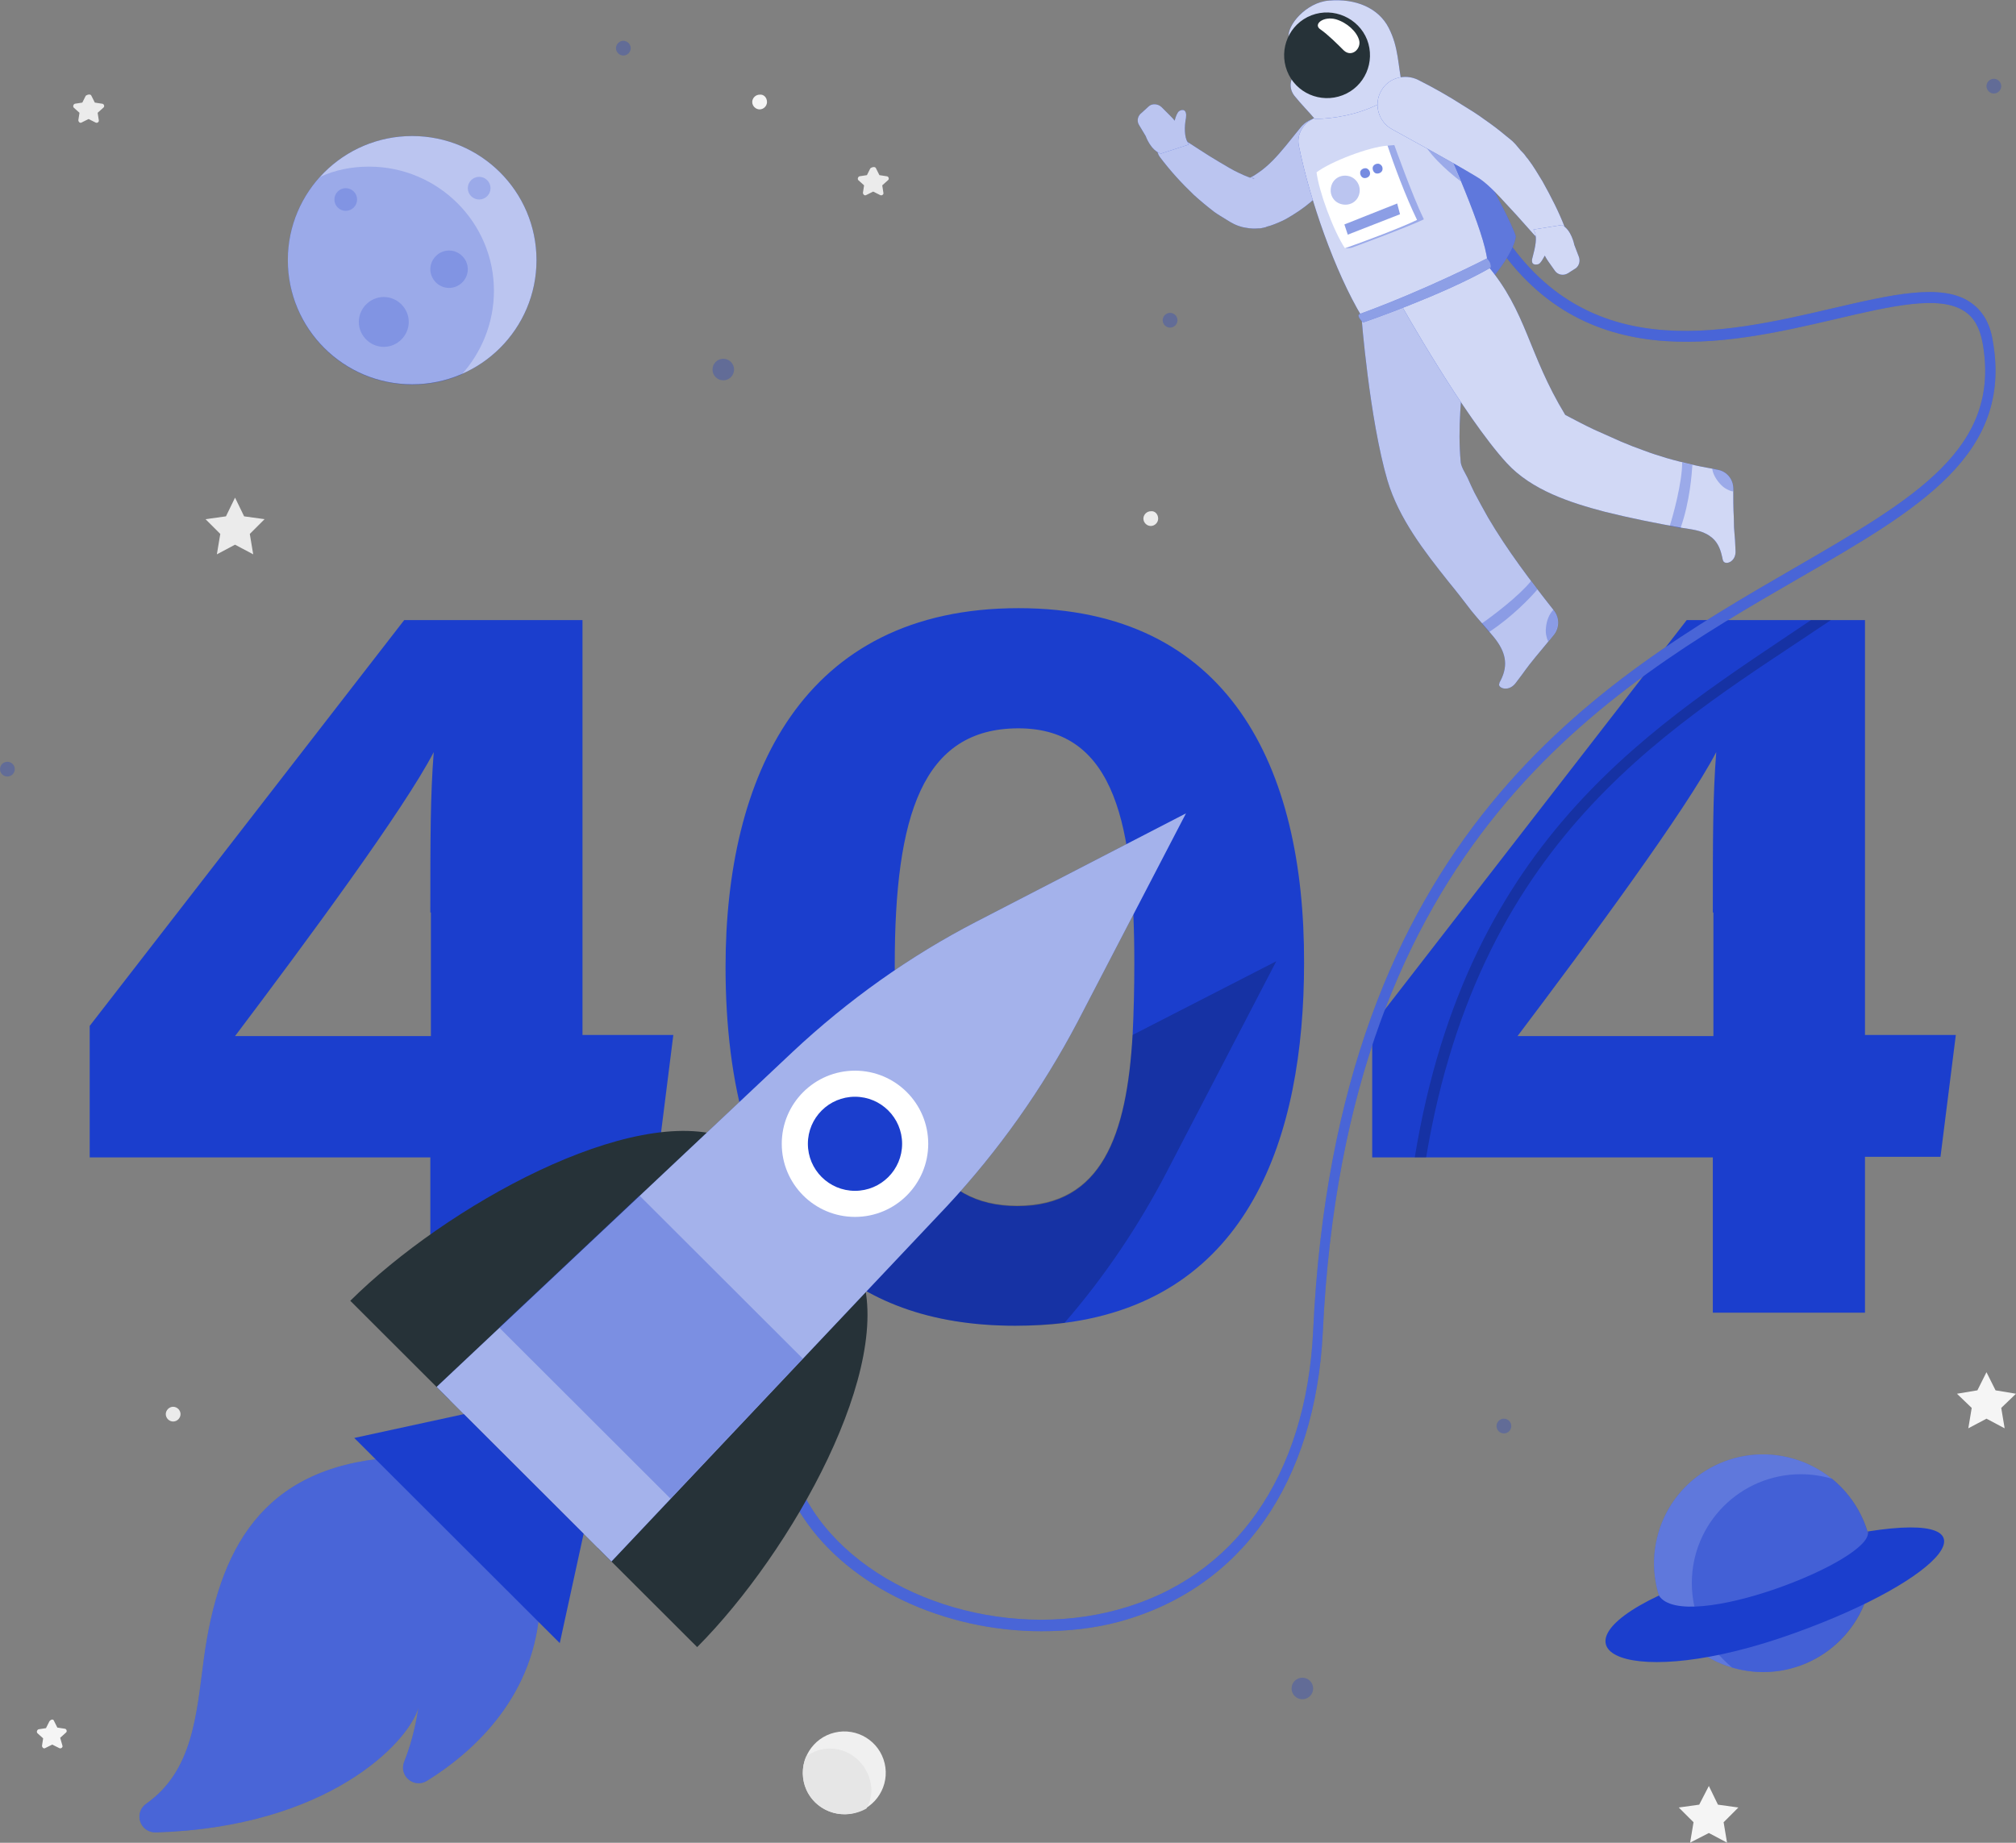 <svg width="420" height="384" viewBox="0 0 420 384" fill="none" xmlns="http://www.w3.org/2000/svg">
<rect x="0" y="0" width="420" height="384" fill="#808080" stroke="none"/>
<g clip-path="url(#clip0_63_1858)">
<path d="M48.967 103.7L50.859 107.597L55.117 108.188L52.042 111.259L52.751 115.511L48.967 113.503L45.182 115.511L45.891 111.259L42.816 108.188L47.074 107.597L48.967 103.7Z" fill="#EBEBEB"/>
<path d="M413.85 285.942L415.742 289.722L420 290.43L416.925 293.383L417.634 297.635L413.85 295.627L410.065 297.635L410.774 293.383L407.699 290.43L411.957 289.722L413.85 285.942Z" fill="#F5F5F5"/>
<path d="M356.012 372.162L357.905 376.06L362.163 376.65L359.088 379.721L359.797 383.973L356.012 381.965L352.109 383.973L352.819 379.721L349.744 376.65L354.002 376.06L356.012 372.162Z" fill="#F5F5F5"/>
<path d="M182.501 35.078L183.21 36.496L184.748 36.732C185.103 36.732 185.339 37.322 184.985 37.559L183.802 38.622L184.038 40.157C184.157 40.511 183.683 40.866 183.329 40.63L181.909 39.921L180.49 40.63C180.135 40.866 179.78 40.511 179.78 40.157L180.017 38.622L178.834 37.559C178.598 37.322 178.716 36.85 179.071 36.732L180.608 36.496L181.318 35.078C181.791 34.724 182.382 34.724 182.501 35.078Z" fill="#EBEBEB"/>
<path d="M11.236 358.579L11.946 359.997L13.483 360.233C13.838 360.233 14.075 360.824 13.72 361.06L12.537 362.123L13.01 363.776C13.129 364.131 12.656 364.485 12.301 364.249L10.881 363.54L9.462 364.249C9.107 364.485 8.752 364.131 8.752 363.776L8.989 362.241L7.806 361.178C7.57 360.942 7.688 360.469 8.043 360.351L9.58 360.115L10.29 358.698C10.645 358.225 11.118 358.225 11.236 358.579Z" fill="#F5F5F5"/>
<path d="M19.043 19.96L19.752 21.378L21.29 21.614C21.645 21.614 21.881 22.204 21.526 22.441L20.344 23.504L20.58 25.039C20.698 25.393 20.225 25.748 19.87 25.512L18.451 24.803L17.032 25.512C16.677 25.748 16.322 25.393 16.322 25.039L16.559 23.504L15.376 22.441C15.139 22.204 15.258 21.732 15.613 21.614L17.15 21.378L17.86 19.96C18.333 19.606 18.924 19.606 19.043 19.96Z" fill="#EBEBEB"/>
<path d="M37.612 294.682C37.612 295.509 36.902 296.218 36.074 296.218C35.246 296.218 34.537 295.509 34.537 294.682C34.537 293.856 35.246 293.147 36.074 293.147C36.902 293.147 37.612 293.856 37.612 294.682Z" fill="#EBEBEB"/>
<path d="M241.284 108.07C241.284 108.897 240.574 109.605 239.747 109.605C238.919 109.605 238.209 108.897 238.209 108.07C238.209 107.243 238.919 106.534 239.747 106.534C240.574 106.416 241.284 107.125 241.284 108.07Z" fill="#EBEBEB"/>
<path d="M159.792 21.26C159.792 22.086 159.082 22.795 158.254 22.795C157.426 22.795 156.716 22.086 156.716 21.26C156.716 20.433 157.426 19.724 158.254 19.724C159.082 19.606 159.792 20.315 159.792 21.26Z" fill="#F5F5F5"/>
<path d="M177.883 377.812C182.524 376.718 185.398 372.074 184.302 367.44C183.206 362.806 178.556 359.936 173.915 361.03C169.274 362.124 166.4 366.768 167.496 371.402C168.592 376.037 173.242 378.906 177.883 377.812Z" fill="#F0F0F0"/>
<path d="M172.92 364.367C171.028 364.367 169.372 364.957 167.953 366.02C167.48 367.083 167.243 368.264 167.243 369.445C167.243 374.288 171.146 378.067 175.996 378.067C177.651 378.067 179.189 377.595 180.49 376.886C181.2 375.705 181.554 374.288 181.554 372.871C181.318 368.146 177.533 364.367 172.92 364.367Z" fill="#E6E6E6"/>
<g opacity="0.3">
<path d="M152.932 77.007C152.932 78.188 151.985 79.251 150.684 79.251C149.502 79.251 148.437 78.306 148.437 77.007C148.437 75.826 149.383 74.763 150.684 74.763C151.985 74.763 152.932 75.826 152.932 77.007Z" fill="#1B3ECD"/>
<path d="M1.538 161.81C2.387 161.81 3.075 161.122 3.075 160.274C3.075 159.426 2.387 158.739 1.538 158.739C0.688 158.739 0 159.426 0 160.274C0 161.122 0.688 161.81 1.538 161.81Z" fill="#1B3ECD"/>
<path d="M271.326 354.091C272.568 354.091 273.574 353.087 273.574 351.847C273.574 350.608 272.568 349.603 271.326 349.603C270.085 349.603 269.079 350.608 269.079 351.847C269.079 353.087 270.085 354.091 271.326 354.091Z" fill="#1B3ECD"/>
<path d="M313.315 298.698C314.164 298.698 314.852 298.011 314.852 297.163C314.852 296.315 314.164 295.627 313.315 295.627C312.465 295.627 311.777 296.315 311.777 297.163C311.777 298.011 312.465 298.698 313.315 298.698Z" fill="#1B3ECD"/>
<path d="M416.925 17.953C416.925 18.779 416.215 19.488 415.387 19.488C414.559 19.488 413.85 18.779 413.85 17.953C413.85 17.126 414.559 16.417 415.387 16.417C416.215 16.417 416.925 17.126 416.925 17.953Z" fill="#1B3ECD"/>
<path d="M131.405 10.039C131.405 10.866 130.696 11.575 129.868 11.575C129.04 11.575 128.33 10.866 128.33 10.039C128.33 9.213 129.04 8.504 129.868 8.504C130.696 8.504 131.405 9.213 131.405 10.039Z" fill="#1B3ECD"/>
<path d="M243.768 68.267C244.617 68.267 245.306 67.58 245.306 66.732C245.306 65.884 244.617 65.196 243.768 65.196C242.919 65.196 242.23 65.884 242.23 66.732C242.23 67.58 242.919 68.267 243.768 68.267Z" fill="#1B3ECD"/>
</g>
<path d="M85.869 80.078C100.174 80.078 111.771 68.497 111.771 54.212C111.771 39.927 100.174 28.346 85.869 28.346C71.563 28.346 59.966 39.927 59.966 54.212C59.966 68.497 71.563 80.078 85.869 80.078Z" fill="#1B3ECD"/>
<path opacity="0.7" d="M85.869 80.078C100.174 80.078 111.771 68.497 111.771 54.212C111.771 39.927 100.174 28.346 85.869 28.346C71.563 28.346 59.966 39.927 59.966 54.212C59.966 68.497 71.563 80.078 85.869 80.078Z" fill="white"/>
<path opacity="0.2" d="M76.88 34.724C73.213 34.724 69.783 35.433 66.708 36.85C62.45 41.456 59.966 47.598 59.966 54.33C59.966 68.621 71.557 80.196 85.869 80.196C89.535 80.196 92.965 79.487 96.159 78.07C100.299 73.464 102.901 67.322 102.901 60.59C102.901 46.299 91.191 34.724 76.88 34.724Z" fill="#1B3ECD"/>
<path opacity="0.2" d="M74.396 41.574C74.396 42.874 73.332 43.937 72.03 43.937C70.729 43.937 69.665 42.874 69.665 41.574C69.665 40.275 70.729 39.212 72.03 39.212C73.332 39.212 74.396 40.275 74.396 41.574Z" fill="#1B3ECD"/>
<path opacity="0.2" d="M102.191 39.212C102.191 40.511 101.126 41.574 99.825 41.574C98.524 41.574 97.46 40.511 97.46 39.212C97.46 37.913 98.524 36.85 99.825 36.85C101.126 36.85 102.191 37.913 102.191 39.212Z" fill="#1B3ECD"/>
<path opacity="0.2" d="M97.46 56.102C97.46 58.228 95.686 59.999 93.557 59.999C91.428 59.999 89.654 58.228 89.654 56.102C89.654 53.976 91.428 52.204 93.557 52.204C95.686 52.204 97.46 53.976 97.46 56.102Z" fill="#1B3ECD"/>
<path opacity="0.2" d="M85.159 67.086C85.159 69.921 82.794 72.283 79.955 72.283C77.116 72.283 74.751 69.921 74.751 67.086C74.751 64.251 77.116 61.889 79.955 61.889C82.794 61.889 85.159 64.251 85.159 67.086Z" fill="#1B3ECD"/>
<path d="M389.402 330.956C392.284 318.768 384.726 306.554 372.52 303.676C360.315 300.798 348.083 308.346 345.201 320.534C342.319 332.723 349.877 344.937 362.083 347.815C374.289 350.693 386.52 343.145 389.402 330.956Z" fill="#1B3ECD"/>
<path opacity="0.3" d="M389.402 330.956C392.284 318.768 384.726 306.554 372.52 303.676C360.315 300.798 348.083 308.346 345.201 320.534C342.319 332.723 349.877 344.937 362.083 347.815C374.289 350.693 386.52 343.145 389.402 330.956Z" fill="white"/>
<path opacity="0.4" d="M381.678 308.147C379.668 307.556 377.42 307.202 375.173 307.202C362.636 307.202 352.464 317.359 352.464 329.879C352.464 336.965 355.776 343.343 360.862 347.477C362.872 348.068 365.12 348.422 367.367 348.422C379.904 348.422 390.076 338.265 390.076 325.745C390.076 318.659 386.764 312.281 381.678 308.147Z" fill="#1B3ECD"/>
<path d="M345.604 332.477C321.357 343.934 339.454 352.674 373.636 340.391C405.334 329.052 417.398 314.643 389.13 319.131C390.549 325.155 350.808 340.627 345.604 332.477Z" fill="#1B3ECD"/>
<path d="M89.654 273.659V241.179H18.688V213.778L84.213 129.211H121.352V215.667H140.276L137.083 241.061H121.352V273.541H89.654V273.659ZM89.654 190.156C89.654 174.565 89.654 165.825 90.363 156.731C84.095 168.778 63.751 196.297 48.967 215.904H89.772V190.156H89.654Z" fill="#1B3ECD"/>
<path d="M212.188 126.731C167.006 126.731 151.157 161.928 151.157 201.494C151.157 225.825 156.48 248.265 171.028 262.084C180.372 270.942 193.5 276.257 211.478 276.257C215.145 276.257 218.575 276.021 221.769 275.667C260.09 270.706 271.681 237.163 271.681 200.667C271.799 159.684 255.95 126.731 212.188 126.731ZM211.952 251.336C203.199 251.336 197.404 247.675 193.619 241.651C187.705 232.321 186.404 217.321 186.404 201.14C186.404 169.841 192.199 151.77 212.188 151.77C232.65 151.77 236.317 172.794 236.317 200.786C236.317 205.982 236.198 210.943 235.962 215.667C234.779 236.573 229.575 251.336 211.952 251.336Z" fill="#1B3ECD"/>
<path d="M356.84 273.659V241.179H285.874V213.778L351.4 129.211H388.538V215.667H407.463L404.269 241.061H388.538V273.541H356.84V273.659ZM356.84 190.156C356.84 174.565 356.84 165.825 357.55 156.731C351.281 168.778 330.938 196.297 316.153 215.904H356.959V190.156H356.84Z" fill="#1B3ECD"/>
<path opacity="0.2" d="M381.442 129.211C349.625 150.707 308.465 173.03 297.111 241.179H294.745C305.745 173.857 345.486 150.707 377.302 129.211H381.442Z" fill="black"/>
<path d="M216.919 339.918C196.812 339.918 176.942 330.824 167.243 316.06C161.211 306.966 154.351 287.714 175.049 262.202L176.942 263.738C162.275 281.808 159.673 299.997 169.372 314.761C181.2 332.832 209.113 341.926 232.887 335.43C257.251 328.816 272.154 307.556 273.574 277.32C278.423 173.62 333.658 141.613 373.872 118.345C398.947 103.818 417.043 93.424 413.022 71.338C412.43 68.267 411.248 66.141 409.237 64.842C404.033 61.417 393.979 63.779 382.388 66.495C359.561 71.81 328.336 79.133 309.648 47.48L311.659 46.299C329.4 76.417 358.496 69.684 381.797 64.251C393.979 61.417 404.506 58.936 410.42 62.952C412.903 64.606 414.559 67.204 415.151 70.984C419.409 94.724 399.775 106.062 374.818 120.471C334.959 143.503 280.434 175.156 275.584 277.557C274.047 308.974 258.671 330.942 233.241 337.91C228.037 339.328 222.478 339.918 216.919 339.918Z" fill="#1B3ECD"/>
<path opacity="0.2" d="M216.919 339.918C196.812 339.918 176.942 330.824 167.243 316.06C161.211 306.966 154.351 287.714 175.049 262.202L176.942 263.738C162.275 281.808 159.673 299.997 169.372 314.761C181.2 332.832 209.113 341.926 232.887 335.43C257.251 328.816 272.154 307.556 273.574 277.32C278.423 173.62 333.658 141.613 373.872 118.345C398.947 103.818 417.043 93.424 413.022 71.338C412.43 68.267 411.248 66.141 409.237 64.842C404.033 61.417 393.979 63.779 382.388 66.495C359.561 71.81 328.336 79.133 309.648 47.48L311.659 46.299C329.4 76.417 358.496 69.684 381.797 64.251C393.979 61.417 404.506 58.936 410.42 62.952C412.903 64.606 414.559 67.204 415.151 70.984C419.409 94.724 399.775 106.062 374.818 120.471C334.959 143.503 280.434 175.156 275.584 277.557C274.047 308.974 258.671 330.942 233.241 337.91C228.037 339.328 222.478 339.918 216.919 339.918Z" fill="white"/>
<path d="M285.165 19.488C293.326 19.37 301.25 21.968 301.25 21.968C301.25 21.968 314.261 44.173 315.798 49.252C315.207 54.212 306.809 62.48 306.809 62.48L285.165 19.488Z" fill="#1B3ECD"/>
<path opacity="0.3" d="M285.165 19.488C293.326 19.37 301.25 21.968 301.25 21.968C301.25 21.968 314.261 44.173 315.798 49.252C315.207 54.212 306.809 62.48 306.809 62.48L285.165 19.488Z" fill="white"/>
<path d="M323.723 127.204C318.874 121.062 314.024 114.684 310.003 107.834C309.057 106.18 308.11 104.408 307.164 102.637C306.691 101.692 306.218 100.629 305.745 99.566C305.272 98.621 304.444 97.322 304.326 96.377C302.906 81.377 307.992 70.393 303.143 58.346L283.627 65.905C283.627 65.905 285.283 87.283 289.068 100.157C291.433 108.07 296.756 114.92 301.842 121.298C303.498 123.306 305.035 125.314 306.573 127.322C308.11 129.211 309.766 130.983 311.304 132.873C313.551 135.707 314.379 138.424 312.605 141.849C312.487 142.085 312.368 142.203 312.368 142.44C311.895 143.266 314.142 144.329 315.68 142.44C318.046 139.369 317.691 139.605 319.82 137.007C321.121 135.471 322.54 133.7 323.723 132.282C324.906 130.747 324.906 128.739 323.723 127.204Z" fill="#1B3ECD"/>
<path opacity="0.7" d="M323.723 127.204C318.874 121.062 314.024 114.684 310.003 107.834C309.057 106.18 308.11 104.408 307.164 102.637C306.691 101.692 306.218 100.629 305.745 99.566C305.272 98.621 304.444 97.322 304.326 96.377C302.906 81.377 307.992 70.393 303.143 58.346L283.627 65.905C283.627 65.905 285.283 87.283 289.068 100.157C291.433 108.07 296.756 114.92 301.842 121.298C303.498 123.306 305.035 125.314 306.573 127.322C308.11 129.211 309.766 130.983 311.304 132.873C313.551 135.707 314.379 138.424 312.605 141.849C312.487 142.085 312.368 142.203 312.368 142.44C311.895 143.266 314.142 144.329 315.68 142.44C318.046 139.369 317.691 139.605 319.82 137.007C321.121 135.471 322.54 133.7 323.723 132.282C324.906 130.747 324.906 128.739 323.723 127.204Z" fill="white"/>
<path opacity="0.3" d="M318.992 121.062C316.39 124.251 311.067 128.267 308.702 129.92C309.175 130.511 309.766 131.101 310.239 131.692C315.089 128.503 318.874 124.487 320.293 122.833C319.82 122.243 319.347 121.652 318.992 121.062Z" fill="#1B3ECD"/>
<path opacity="0.3" d="M323.723 127.204C323.723 127.085 323.605 127.085 323.605 127.085C322.777 127.912 322.185 129.329 322.067 130.865C321.949 131.928 322.185 132.873 322.54 133.7C322.895 133.227 323.25 132.755 323.605 132.4C324.906 130.747 324.906 128.739 323.723 127.204Z" fill="#1B3ECD"/>
<path d="M280.552 33.661C278.541 36.614 276.057 39.567 272.982 42.165C271.445 43.464 269.67 44.645 267.778 45.708C266.832 46.181 265.767 46.653 264.703 47.007L263.875 47.244L263.638 47.362C263.402 47.362 263.284 47.48 263.047 47.48C262.692 47.598 262.337 47.598 261.983 47.598C260.681 47.716 259.735 47.48 259.026 47.362C257.488 47.007 256.542 46.417 255.596 45.826C254.649 45.236 253.821 44.763 252.994 44.173C251.456 42.992 250.037 41.811 248.736 40.63C246.133 38.149 243.768 35.551 241.639 32.716C240.693 31.417 240.929 29.527 242.23 28.582C243.295 27.874 244.596 27.756 245.542 28.464H245.66C248.499 30.236 251.219 32.126 254.058 33.779C255.477 34.606 256.778 35.433 258.079 36.023C258.789 36.378 259.38 36.614 259.972 36.85C260.563 37.086 261.155 37.204 261.273 37.204C261.391 37.204 261.273 37.086 260.8 37.086C260.681 37.086 260.563 37.086 260.445 37.086C260.327 37.086 260.327 37.086 260.208 37.204L260.563 36.968C261.036 36.732 261.628 36.378 262.101 36.023C263.165 35.315 264.112 34.488 265.058 33.543C266.95 31.653 268.843 29.173 270.853 26.693C272.864 24.094 276.649 23.74 279.133 25.748C281.853 27.637 282.326 31.181 280.552 33.661Z" fill="#1B3ECD"/>
<path opacity="0.7" d="M280.552 33.661C278.541 36.614 276.057 39.567 272.982 42.165C271.445 43.464 269.67 44.645 267.778 45.708C266.832 46.181 265.767 46.653 264.703 47.007L263.875 47.244L263.638 47.362C263.402 47.362 263.284 47.48 263.047 47.48C262.692 47.598 262.337 47.598 261.983 47.598C260.681 47.716 259.735 47.48 259.026 47.362C257.488 47.007 256.542 46.417 255.596 45.826C254.649 45.236 253.821 44.763 252.994 44.173C251.456 42.992 250.037 41.811 248.736 40.63C246.133 38.149 243.768 35.551 241.639 32.716C240.693 31.417 240.929 29.527 242.23 28.582C243.295 27.874 244.596 27.756 245.542 28.464H245.66C248.499 30.236 251.219 32.126 254.058 33.779C255.477 34.606 256.778 35.433 258.079 36.023C258.789 36.378 259.38 36.614 259.972 36.85C260.563 37.086 261.155 37.204 261.273 37.204C261.391 37.204 261.273 37.086 260.8 37.086C260.681 37.086 260.563 37.086 260.445 37.086C260.327 37.086 260.327 37.086 260.208 37.204L260.563 36.968C261.036 36.732 261.628 36.378 262.101 36.023C263.165 35.315 264.112 34.488 265.058 33.543C266.95 31.653 268.843 29.173 270.853 26.693C272.864 24.094 276.649 23.74 279.133 25.748C281.853 27.637 282.326 31.181 280.552 33.661Z" fill="white"/>
<path d="M237.263 25.984L238.682 28.346C238.682 28.346 239.747 31.417 241.876 32.008L247.671 30.118L247.435 29.645C246.725 28.582 246.725 26.338 247.08 24.567C247.316 22.795 246.37 22.677 245.66 23.149C245.306 23.386 244.951 24.212 244.714 25.157C244.478 24.803 244.123 24.449 243.768 24.094L241.994 22.323C241.284 21.614 239.983 21.496 239.273 22.204L237.854 23.504C237.026 24.094 236.79 25.157 237.263 25.984Z" fill="#1B3ECD"/>
<path opacity="0.7" d="M237.263 25.984L238.682 28.346C238.682 28.346 239.747 31.417 241.876 32.008L247.671 30.118L247.435 29.645C246.725 28.582 246.725 26.338 247.08 24.567C247.316 22.795 246.37 22.677 245.66 23.149C245.306 23.386 244.951 24.212 244.714 25.157C244.478 24.803 244.123 24.449 243.768 24.094L241.994 22.323C241.284 21.614 239.983 21.496 239.273 22.204L237.854 23.504C237.026 24.094 236.79 25.157 237.263 25.984Z" fill="white"/>
<path d="M290.96 17.48C285.52 18.779 277.95 21.968 272.864 25.157C271.09 26.338 270.144 28.464 270.617 30.472C272.864 41.574 278.068 56.574 283.745 66.023L309.885 55.275C310.121 50.669 303.734 35.787 297.229 21.378C295.928 18.779 293.799 16.771 290.96 17.48Z" fill="#1B3ECD"/>
<path opacity="0.8" d="M290.96 17.48C285.52 18.779 277.95 21.968 272.864 25.157C271.09 26.338 270.144 28.464 270.617 30.472C272.864 41.574 278.068 56.574 283.745 66.023L309.885 55.275C310.121 50.669 303.734 35.787 297.229 21.378C295.928 18.779 293.799 16.771 290.96 17.48Z" fill="white"/>
<path opacity="0.3" d="M301.25 30.472L296.046 28.701C297.229 31.771 301.369 35.551 304.326 37.795C303.379 35.433 302.315 32.952 301.25 30.472Z" fill="#1B3ECD"/>
<path d="M289.304 5.787C287.175 1.654 282.444 -0.354 276.885 0.118C272.154 0.472 268.015 5.315 268.488 7.913C268.961 10.512 272.982 11.575 273.692 12.52L270.38 14.882C268.724 16.063 268.369 18.307 269.671 19.96C271.09 21.732 272.864 23.504 273.928 24.803C283.036 24.567 289.659 21.142 292.143 17.834C291.197 13.582 291.433 9.921 289.304 5.787Z" fill="#1B3ECD"/>
<path opacity="0.8" d="M289.304 5.787C287.175 1.654 282.444 -0.354 276.885 0.118C272.154 0.472 268.015 5.315 268.488 7.913C268.961 10.512 272.982 11.575 273.692 12.52L270.38 14.882C268.724 16.063 268.369 18.307 269.671 19.96C271.09 21.732 272.864 23.504 273.928 24.803C283.036 24.567 289.659 21.142 292.143 17.834C291.197 13.582 291.433 9.921 289.304 5.787Z" fill="white"/>
<path d="M284.81 8.268C286.584 12.874 284.337 18.071 279.724 19.842C275.111 21.614 269.907 19.37 268.133 14.764C266.359 10.157 268.606 4.961 273.219 3.189C277.832 1.417 283.036 3.78 284.81 8.268Z" fill="#263238"/>
<path d="M361.571 114.802C361.453 110.904 361.217 111.259 361.217 107.952C361.098 105.944 361.098 103.7 361.098 101.81C361.098 99.92 359.797 98.267 357.905 97.912C356.367 97.558 354.711 97.322 353.174 96.968C351.163 96.495 349.152 96.023 347.142 95.432C345.604 94.96 344.066 94.487 342.529 93.897C340.873 93.306 339.335 92.716 337.68 92.007C335.787 91.18 334.013 90.353 332.121 89.527C330.11 88.582 328.099 87.519 326.088 86.456C318.282 73.582 318.164 65.078 309.766 55.157L291.788 63.306C291.788 63.306 304.917 86.692 313.906 96.495C319.11 102.164 327.153 104.763 334.368 106.653C339.572 107.952 344.894 109.015 350.217 109.96C352.228 110.314 354.475 110.432 356.249 111.731C357.668 112.676 358.378 114.212 358.733 115.865C358.851 116.219 358.851 116.574 358.969 116.81C359.324 117.873 361.69 117.164 361.571 114.802Z" fill="#1B3ECD"/>
<path opacity="0.8" d="M361.571 114.802C361.453 110.904 361.217 111.259 361.217 107.952C361.098 105.944 361.098 103.7 361.098 101.81C361.098 99.92 359.797 98.267 357.905 97.912C356.367 97.558 354.711 97.322 353.174 96.968C351.163 96.495 349.152 96.023 347.142 95.432C345.604 94.96 344.066 94.487 342.529 93.897C340.873 93.306 339.335 92.716 337.68 92.007C335.787 91.18 334.013 90.353 332.121 89.527C330.11 88.582 328.099 87.519 326.088 86.456C318.282 73.582 318.164 65.078 309.766 55.157L291.788 63.306C291.788 63.306 304.917 86.692 313.906 96.495C319.11 102.164 327.153 104.763 334.368 106.653C339.572 107.952 344.894 109.015 350.217 109.96C352.228 110.314 354.475 110.432 356.249 111.731C357.668 112.676 358.378 114.212 358.733 115.865C358.851 116.219 358.851 116.574 358.969 116.81C359.324 117.873 361.69 117.164 361.571 114.802Z" fill="white"/>
<path opacity="0.3" d="M352.582 96.85C351.873 96.731 351.163 96.495 350.453 96.377C350.453 100.511 348.561 107.479 347.851 109.605C348.561 109.723 349.389 109.842 350.099 110.078C352.109 104.408 352.464 98.503 352.582 96.85Z" fill="#1B3ECD"/>
<path opacity="0.3" d="M361.098 101.81C361.098 99.92 359.797 98.267 357.905 97.912C357.55 97.794 357.195 97.794 356.722 97.676C356.84 98.739 357.55 100.038 358.614 101.101C359.324 101.81 360.27 102.283 360.98 102.401C361.098 102.283 361.098 102.046 361.098 101.81Z" fill="#1B3ECD"/>
<path d="M283.154 8.386C283.627 10.157 281.616 12.047 279.961 10.512C278.66 9.213 276.649 7.205 275.111 6.142C273.455 5.079 275.703 3.307 278.305 4.016C280.67 4.724 282.681 6.614 283.154 8.386Z" fill="white"/>
<path d="M283.272 65.433C282.444 65.787 283.982 67.204 283.982 67.204C283.982 67.204 300.541 61.535 310.594 55.748C310.712 54.566 309.766 53.858 309.766 53.858C309.766 53.858 297.465 60.236 283.272 65.433Z" fill="#1B3ECD"/>
<path opacity="0.5" d="M283.272 65.433C282.444 65.787 283.982 67.204 283.982 67.204C283.982 67.204 300.541 61.535 310.594 55.748C310.712 54.566 309.766 53.858 309.766 53.858C309.766 53.858 297.465 60.236 283.272 65.433Z" fill="white"/>
<path d="M295.455 16.653C298.767 18.307 301.842 20.079 304.799 21.968C306.336 22.913 307.874 23.858 309.293 24.921C310.831 25.984 312.25 27.047 313.788 28.346L314.379 28.819L315.089 29.409C315.562 29.882 315.917 30.236 316.271 30.708C316.626 31.181 316.981 31.535 317.336 31.89C317.691 32.244 317.927 32.716 318.282 33.071C319.465 34.606 320.411 36.26 321.357 37.795C323.132 40.984 324.787 44.173 326.088 47.598C326.68 49.133 325.852 50.905 324.314 51.377C323.132 51.85 321.949 51.496 321.121 50.669V50.551C318.755 48.07 316.508 45.354 314.142 42.874C311.895 40.393 309.53 37.913 307.637 36.85C304.917 35.197 301.96 33.543 299.003 31.89L290.014 26.929C287.175 25.393 286.111 21.732 287.767 18.898C289.186 16.299 292.616 15.236 295.455 16.653Z" fill="#1B3ECD"/>
<path opacity="0.8" d="M295.455 16.653C298.767 18.307 301.842 20.079 304.799 21.968C306.336 22.913 307.874 23.858 309.293 24.921C310.831 25.984 312.25 27.047 313.788 28.346L314.379 28.819L315.089 29.409C315.562 29.882 315.917 30.236 316.271 30.708C316.626 31.181 316.981 31.535 317.336 31.89C317.691 32.244 317.927 32.716 318.282 33.071C319.465 34.606 320.411 36.26 321.357 37.795C323.132 40.984 324.787 44.173 326.088 47.598C326.68 49.133 325.852 50.905 324.314 51.377C323.132 51.85 321.949 51.496 321.121 50.669V50.551C318.755 48.07 316.508 45.354 314.142 42.874C311.895 40.393 309.53 37.913 307.637 36.85C304.917 35.197 301.96 33.543 299.003 31.89L290.014 26.929C287.175 25.393 286.111 21.732 287.767 18.898C289.186 16.299 292.616 15.236 295.455 16.653Z" fill="white"/>
<path d="M328.927 53.504L327.981 51.023C327.981 51.023 327.389 47.834 325.379 46.889L319.465 47.834L319.701 48.307C320.293 49.488 319.82 51.614 319.347 53.385C318.755 55.157 319.701 55.275 320.529 55.039C321.003 54.803 321.357 54.094 321.83 53.267C322.067 53.74 322.304 54.094 322.54 54.448L323.959 56.456C324.551 57.283 325.734 57.519 326.68 56.929L328.336 55.866C328.927 55.393 329.282 54.448 328.927 53.504Z" fill="#1B3ECD"/>
<path opacity="0.8" d="M328.927 53.504L327.981 51.023C327.981 51.023 327.389 47.834 325.379 46.889L319.465 47.834L319.701 48.307C320.293 49.488 319.82 51.614 319.347 53.385C318.755 55.157 319.701 55.275 320.529 55.039C321.003 54.803 321.357 54.094 321.83 53.267C322.067 53.74 322.304 54.094 322.54 54.448L323.959 56.456C324.551 57.283 325.734 57.519 326.68 56.929L328.336 55.866C328.927 55.393 329.282 54.448 328.927 53.504Z" fill="white"/>
<path opacity="0.3" d="M290.487 30.236L289.068 30.354L280.197 51.732C280.67 51.732 281.143 51.732 281.616 51.614C281.616 51.614 293.208 47.362 296.638 45.708C294.272 40.866 290.487 30.236 290.487 30.236Z" fill="#1B3ECD"/>
<path d="M274.283 35.905C274.756 39.803 277.713 47.952 280.197 51.732C284.573 50.196 291.788 47.48 295.218 45.826C292.853 40.984 290.369 34.252 289.068 30.354C285.283 30.59 277.24 33.661 274.283 35.905Z" fill="white"/>
<path opacity="0.3" d="M283.154 40.511C282.681 42.165 281.025 42.992 279.369 42.519C277.713 42.047 276.885 40.393 277.358 38.74C277.832 37.086 279.487 36.26 281.143 36.732C282.681 37.204 283.627 38.858 283.154 40.511Z" fill="#1B3ECD"/>
<path opacity="0.6" d="M285.401 36.378C285.283 36.85 284.692 37.204 284.1 37.086C283.627 36.968 283.272 36.378 283.391 35.787C283.509 35.315 284.1 34.96 284.692 35.078C285.283 35.315 285.52 35.905 285.401 36.378Z" fill="#1B3ECD"/>
<path opacity="0.6" d="M288.003 35.433C287.885 35.905 287.294 36.26 286.702 36.141C286.229 36.023 285.874 35.433 285.993 34.842C286.111 34.37 286.702 34.015 287.294 34.133C287.885 34.37 288.122 34.842 288.003 35.433Z" fill="#1B3ECD"/>
<path opacity="0.5" d="M291.67 44.645L280.788 48.897L280.079 46.771L291.079 42.401L291.67 44.645Z" fill="#1B3ECD"/>
<path d="M72.977 271.061C79.6 277.675 93.675 291.73 93.675 291.73L151.631 237.163C131.76 229.722 92.847 251.336 72.977 271.061Z" fill="#263238"/>
<path d="M145.244 343.225C138.62 336.611 124.545 322.556 124.545 322.556L179.189 264.683C186.759 284.525 164.996 323.383 145.244 343.225Z" fill="#263238"/>
<path opacity="0.2" d="M265.886 200.313L243.295 243.777C237.381 255.234 230.166 265.982 221.768 275.667C218.575 276.139 215.027 276.257 211.478 276.257C193.5 276.257 180.372 270.942 171.028 262.084L183.92 249.919C186.995 246.966 190.189 244.25 193.5 241.533C197.285 247.557 203.199 251.218 211.833 251.218C229.575 251.218 234.661 236.573 235.962 215.667L265.886 200.313Z" fill="black"/>
<path d="M224.489 212.951L247.08 169.487L203.436 192.045C189.479 199.25 176.587 208.463 165.114 219.211L90.955 289.013L127.384 325.391L197.285 251.336C208.048 239.762 217.156 226.888 224.489 212.951Z" fill="#1B3ECD"/>
<path opacity="0.6" d="M224.489 212.951L247.08 169.487L203.436 192.045C189.479 199.25 176.587 208.463 165.114 219.211L90.955 289.013L127.384 325.391L197.285 251.336C208.048 239.762 217.156 226.888 224.489 212.951Z" fill="white"/>
<path d="M178.124 253.58C186.551 253.58 193.382 246.759 193.382 238.344C193.382 229.93 186.551 223.108 178.124 223.108C169.698 223.108 162.867 229.93 162.867 238.344C162.867 246.759 169.698 253.58 178.124 253.58Z" fill="white"/>
<path d="M178.124 248.147C183.546 248.147 187.941 243.758 187.941 238.344C187.941 232.93 183.546 228.541 178.124 228.541C172.703 228.541 168.308 232.93 168.308 238.344C168.308 243.758 172.703 248.147 178.124 248.147Z" fill="#1B3ECD"/>
<path opacity="0.3" d="M139.685 312.281L103.965 276.612L133.179 249.092L167.243 283.108L139.685 312.281Z" fill="#1B3ECD"/>
<path d="M81.138 303.777C54.407 305.903 45.536 323.029 42.461 345.706C40.924 357.28 40.214 368.973 30.515 375.823C27.795 377.713 29.096 381.847 32.408 381.847C68.246 380.784 85.041 363.186 87.17 355.863C86.46 360.469 85.396 364.131 84.213 367.083C83.03 370.036 86.224 372.753 88.944 371.099C98.998 364.839 111.653 353.146 112.481 334.367C105.148 323.855 81.138 303.777 81.138 303.777Z" fill="#1B3ECD"/>
<path opacity="0.2" d="M81.138 303.777C54.407 305.903 45.536 323.029 42.461 345.706C40.924 357.28 40.214 368.973 30.515 375.823C27.795 377.713 29.096 381.847 32.408 381.847C68.246 380.784 85.041 363.186 87.17 355.863C86.46 360.469 85.396 364.131 84.213 367.083C83.03 370.036 86.224 372.753 88.944 371.099C98.998 364.839 111.653 353.146 112.481 334.367C105.148 323.855 81.138 303.777 81.138 303.777Z" fill="white"/>
<path d="M116.621 342.398L73.805 299.643L96.632 294.682L121.588 319.603L116.621 342.398Z" fill="#1B3ECD"/>
</g>
<defs>
<clipPath id="clip0_63_1858">
<rect width="420" height="383.973" fill="white"/>
</clipPath>
</defs>
</svg>
